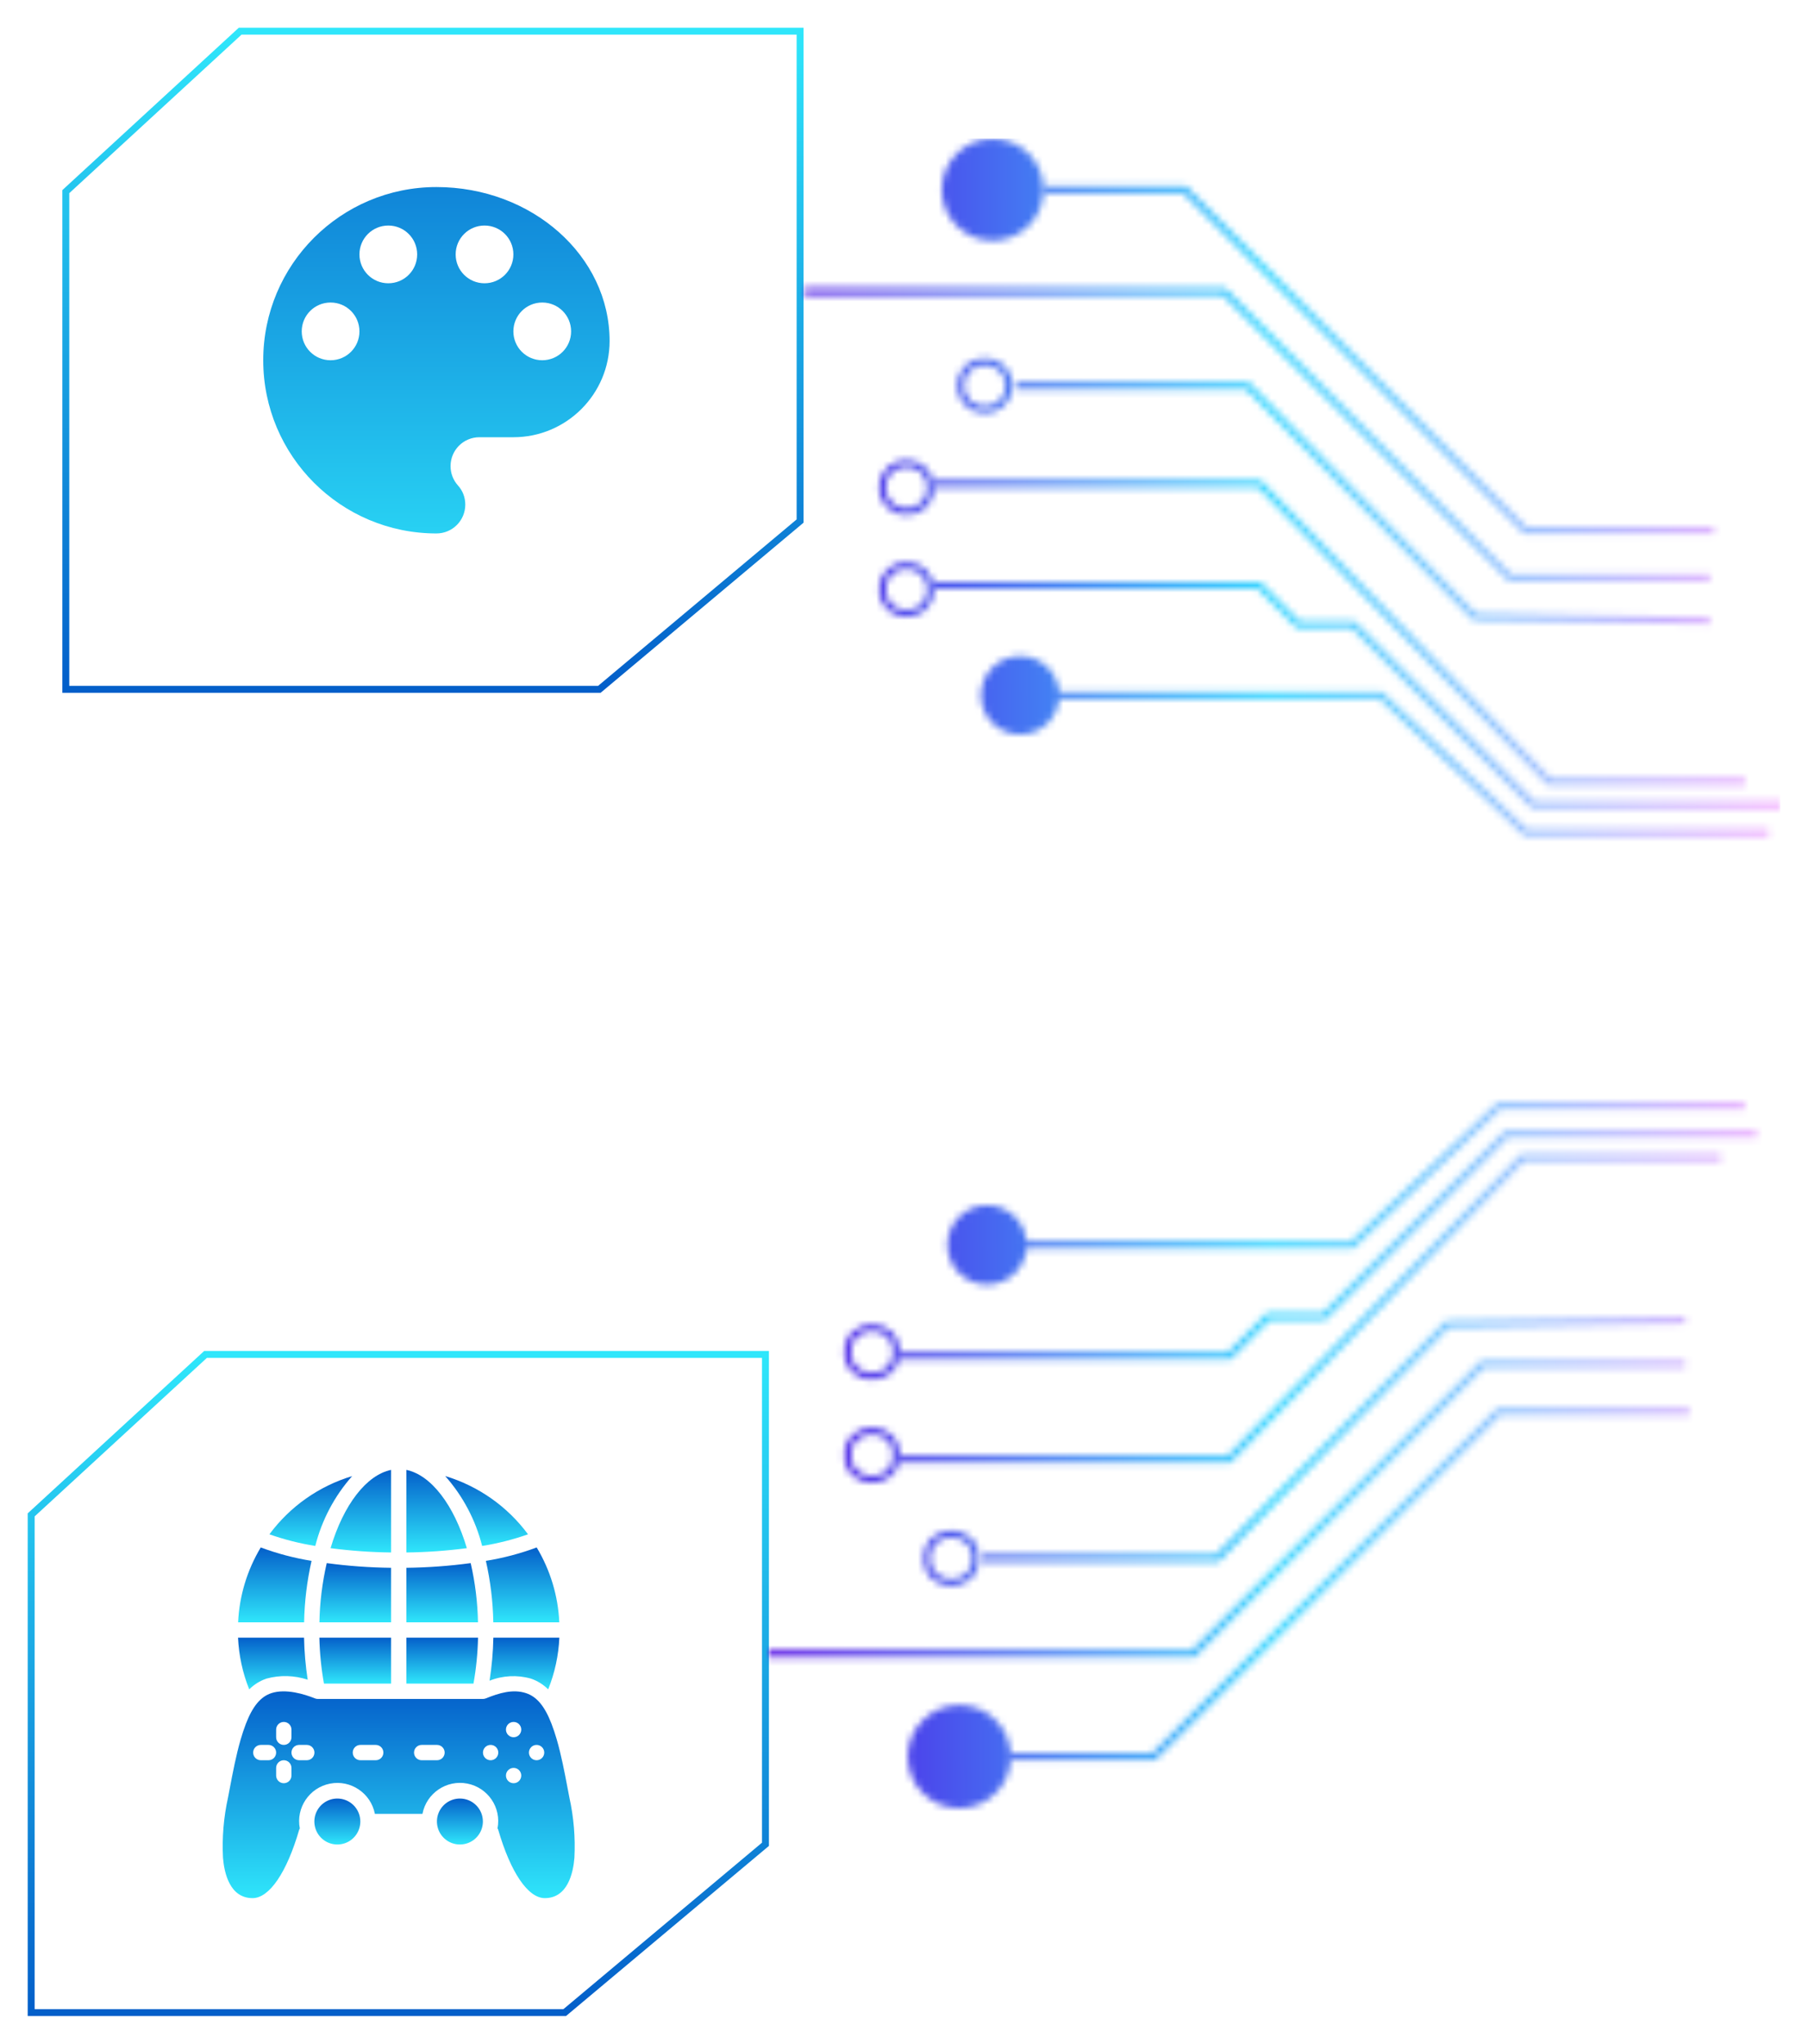 <svg width="261" height="295" viewBox="0 0 261 295" fill="none" xmlns="http://www.w3.org/2000/svg">
<g filter="url(#filter0_d)">
<g filter="url(#filter1_b)">
<path d="M111 262.442L81.702 287L4 287L4 214.442L29.476 191L111 191L111 262.442Z" fill="white"/>
<path d="M110.5 191.5L110.5 262.209L81.52 286.5L4.5 286.5L4.5 214.661L29.671 191.5L110.5 191.5Z" stroke="url(#paint0_linear)"/>
</g>
<g filter="url(#filter2_b)">
<path d="M116 71.442L86.702 96L9 96L9 23.442L34.476 -5.02357e-07L116 -7.62939e-06L116 71.442Z" fill="white"/>
<path d="M115.5 0.5L115.5 71.209L86.52 95.5L9.5 95.5L9.5 23.661L34.671 0.5L115.5 0.5Z" stroke="url(#paint1_linear)"/>
</g>
<mask id="mask0" style="mask-type:alpha" maskUnits="userSpaceOnUse" x="110" y="16" width="148" height="242">
<path d="M243.832 199.746L216.35 199.746L166.538 249.558L145.926 249.558" stroke="white"/>
<path d="M243.258 192.875L214.058 192.875L172.262 234.671L110.999 234.671" stroke="white"/>
<path d="M243.258 186.577L208.905 187.15L175.697 220.93L141.917 220.93" stroke="white"/>
<path d="M248.412 163.103L219.785 163.103L177.416 206.616L129.894 206.616" stroke="white"/>
<path d="M251.848 155.66L216.35 155.66L195.165 175.699L147.644 175.699" stroke="white"/>
<path d="M253.564 159.667L217.494 159.667L191.157 186.005L183.141 186.005L177.415 191.73L129.894 191.73" stroke="white"/>
<circle cx="138.483" cy="249.558" r="7.443" transform="rotate(180 138.483 249.558)" fill="white"/>
<circle cx="142.489" cy="175.699" r="5.725" transform="rotate(180 142.489 175.699)" fill="white"/>
<circle cx="137.338" cy="220.93" r="3.508" transform="rotate(180 137.338 220.93)" stroke="white"/>
<circle cx="125.887" cy="206.044" r="3.508" transform="rotate(180 125.887 206.044)" stroke="white"/>
<circle cx="125.887" cy="191.158" r="3.508" transform="rotate(180 125.887 191.158)" stroke="white"/>
<path d="M247.385 72.599L220.234 72.599L171.022 23.387L150.659 23.387" stroke="white"/>
<path d="M246.818 79.386L217.97 79.386L176.678 38.094L116.153 38.094" stroke="white"/>
<path d="M246.818 85.609L212.879 85.043L180.072 51.669L146.698 51.669" stroke="white"/>
<path d="M251.908 108.8L223.626 108.8L181.768 65.811L134.819 65.811" stroke="white"/>
<path d="M255.303 116.153L220.232 116.153L199.303 96.356L152.354 96.356" stroke="white"/>
<path d="M257 112.194L221.364 112.194L195.344 86.174L187.425 86.174L181.768 80.518L134.819 80.518" stroke="white"/>
<circle r="7.353" transform="matrix(-1 8.74228e-08 8.74228e-08 1 143.305 23.387)" fill="white"/>
<circle r="5.657" transform="matrix(-1 8.74228e-08 8.74228e-08 1 147.263 96.356)" fill="white"/>
<circle r="3.46" transform="matrix(-1 8.74228e-08 8.74228e-08 1 142.173 51.669)" stroke="white"/>
<circle r="3.46" transform="matrix(-1 8.74228e-08 8.74228e-08 1 130.861 66.376)" stroke="white"/>
<circle r="3.46" transform="matrix(-1 8.74228e-08 8.74228e-08 1 130.861 81.084)" stroke="white"/>
</mask>
<g mask="url(#mask0)">
<path d="M257 263.001L102 263.001L102 16.001L257 16.001L257 263.001Z" fill="url(#paint2_linear)"/>
</g>
<path d="M46.766 239.017H56.452V232.382H46.105C46.153 234.608 46.373 236.826 46.766 239.017Z" fill="url(#paint3_linear)"/>
<path d="M56.451 222.3C53.345 222.264 50.244 222.039 47.166 221.625C46.52 224.43 46.166 227.294 46.111 230.171H56.451V222.3Z" fill="url(#paint4_linear)"/>
<path d="M56.451 208.167C52.895 208.91 49.586 213.194 47.719 219.467C50.615 219.845 53.531 220.052 56.451 220.088V208.167Z" fill="url(#paint5_linear)"/>
<path d="M50.836 209.064C46.052 210.503 41.862 213.451 38.891 217.466C41.043 218.225 43.26 218.787 45.514 219.146C46.457 215.409 48.282 211.951 50.836 209.064Z" fill="url(#paint6_linear)"/>
<path d="M34.363 232.382C34.478 234.944 35.023 237.468 35.977 239.848C36.68 239.142 37.537 238.609 38.48 238.29C40.433 237.761 42.498 237.818 44.419 238.453C44.108 236.444 43.931 234.416 43.891 232.382H34.363Z" fill="url(#paint7_linear)"/>
<path d="M37.641 219.361C35.672 222.637 34.55 226.352 34.375 230.171H43.901C43.956 227.184 44.316 224.211 44.974 221.298C42.472 220.895 40.016 220.246 37.641 219.361Z" fill="url(#paint8_linear)"/>
<path d="M70.141 221.298C70.799 224.211 71.159 227.184 71.214 230.171H80.739C80.564 226.352 79.442 222.637 77.474 219.361C75.099 220.246 72.643 220.895 70.141 221.298Z" fill="url(#paint9_linear)"/>
<path d="M76.63 238.29C77.574 238.609 78.431 239.142 79.135 239.848C80.088 237.468 80.634 234.944 80.748 232.382H71.22C71.179 234.463 70.996 236.539 70.672 238.595C72.571 237.844 74.664 237.737 76.63 238.29Z" fill="url(#paint10_linear)"/>
<path d="M64.269 209.056C66.828 211.944 68.656 215.404 69.6 219.146C71.854 218.787 74.071 218.225 76.224 217.466C73.25 213.447 69.057 210.497 64.269 209.056Z" fill="url(#paint11_linear)"/>
<path d="M58.662 239.017H68.351C68.742 236.826 68.962 234.608 69.008 232.382H58.662V239.017Z" fill="url(#paint12_linear)"/>
<path d="M58.662 230.171H69.001C68.947 227.293 68.593 224.429 67.947 221.625C64.869 222.038 61.768 222.264 58.662 222.3V230.171Z" fill="url(#paint13_linear)"/>
<path d="M58.662 208.167V220.088C61.583 220.053 64.498 219.845 67.394 219.467C65.525 213.189 62.215 208.907 58.662 208.167Z" fill="url(#paint14_linear)"/>
<path d="M48.703 255.605C47.361 255.603 46.15 256.41 45.635 257.649C45.12 258.888 45.402 260.316 46.35 261.266C47.298 262.216 48.725 262.501 49.965 261.988C51.206 261.476 52.015 260.266 52.016 258.924V258.922V258.921C52.014 257.091 50.533 255.608 48.703 255.605Z" fill="url(#paint15_linear)"/>
<path d="M66.397 255.605C65.054 255.603 63.843 256.41 63.328 257.65C62.813 258.889 63.096 260.317 64.044 261.267C64.993 262.216 66.42 262.501 67.66 261.988C68.9 261.475 69.709 260.265 69.709 258.922C69.709 257.092 68.227 255.608 66.397 255.605Z" fill="url(#paint16_linear)"/>
<path d="M81.934 254.094C81.49 251.761 81.03 249.35 80.367 247.064C80.137 246.276 79.891 245.539 79.615 244.813C78.629 242.271 77.493 240.905 75.936 240.391C74.038 239.765 72.025 240.385 70.133 241.149C70.002 241.202 69.862 241.229 69.72 241.229H45.876C45.734 241.229 45.594 241.202 45.462 241.149L45.44 241.14L45.434 241.138C43.985 240.557 41.274 239.7 39.175 240.391C37.619 240.905 36.483 242.27 35.494 244.82C35.216 245.553 34.97 246.289 34.746 247.063C34.084 249.345 33.625 251.751 33.181 254.078L32.917 255.456C32.286 258.314 32.042 261.244 32.191 264.167C32.37 266.338 33.163 269.98 36.463 269.98C38.885 269.98 41.402 266.282 43.196 260.087C43.22 260.03 43.248 259.975 43.282 259.923C42.7 256.931 44.654 254.033 47.646 253.452C50.638 252.87 53.535 254.824 54.117 257.816H60.985C61.562 254.824 64.456 252.866 67.449 253.443C70.441 254.02 72.4 256.914 71.822 259.906C71.859 259.963 71.891 260.024 71.916 260.086C73.71 266.282 76.227 269.98 78.649 269.98C81.949 269.98 82.743 266.338 82.921 264.167C83.07 261.243 82.826 258.312 82.194 255.453L81.934 254.094ZM39.863 245.652C39.863 245.042 40.358 244.547 40.969 244.547C41.58 244.547 42.075 245.042 42.075 245.652V246.758C42.075 247.369 41.58 247.864 40.969 247.864C40.358 247.864 39.863 247.369 39.863 246.758V245.652ZM38.757 250.076H37.651C37.041 250.076 36.546 249.581 36.546 248.97C36.546 248.359 37.041 247.864 37.651 247.864H38.757C39.368 247.864 39.863 248.359 39.863 248.97C39.863 249.581 39.368 250.076 38.757 250.076ZM42.075 252.287C42.075 252.898 41.58 253.393 40.969 253.393C40.358 253.393 39.863 252.898 39.863 252.287V251.181C39.863 250.571 40.358 250.076 40.969 250.076C41.58 250.076 42.075 250.571 42.075 251.181V252.287ZM44.286 250.076H43.181C42.57 250.076 42.075 249.581 42.075 248.97C42.075 248.359 42.57 247.864 43.181 247.864H44.286C44.897 247.864 45.392 248.359 45.392 248.97C45.392 249.581 44.897 250.076 44.286 250.076ZM54.239 250.076H52.027C51.416 250.076 50.921 249.581 50.921 248.97C50.921 248.359 51.416 247.864 52.027 247.864H54.239C54.849 247.864 55.344 248.359 55.344 248.97C55.344 249.581 54.849 250.076 54.239 250.076ZM63.085 250.076H60.874C60.263 250.076 59.768 249.581 59.768 248.97C59.768 248.359 60.263 247.864 60.874 247.864H63.085C63.696 247.864 64.191 248.359 64.191 248.97C64.191 249.581 63.696 250.076 63.085 250.076ZM70.826 250.076C70.215 250.076 69.72 249.581 69.72 248.97C69.72 248.359 70.215 247.864 70.826 247.864C71.437 247.864 71.932 248.359 71.932 248.97C71.932 249.581 71.437 250.076 70.826 250.076ZM74.144 253.393C73.533 253.393 73.038 252.898 73.038 252.287C73.038 251.677 73.533 251.181 74.144 251.181C74.754 251.181 75.249 251.677 75.249 252.287C75.249 252.898 74.754 253.393 74.144 253.393ZM74.144 246.758C73.533 246.758 73.038 246.263 73.038 245.652C73.038 245.042 73.533 244.547 74.144 244.547C74.754 244.547 75.249 245.042 75.249 245.652C75.249 246.263 74.754 246.758 74.144 246.758ZM77.461 250.076C76.85 250.076 76.355 249.581 76.355 248.97C76.355 248.359 76.85 247.864 77.461 247.864C78.072 247.864 78.567 248.359 78.567 248.97C78.567 249.581 78.072 250.076 77.461 250.076Z" fill="url(#paint17_linear)"/>
<g clip-path="url(#clip0)">
<path d="M63 23C49.194 23 38 34.194 38 47.999C38 61.805 49.194 72.999 63 72.999C65.306 72.999 67.167 71.138 67.167 68.833C67.167 67.749 66.764 66.777 66.083 66.041C65.431 65.305 65.042 64.347 65.042 63.277C65.042 60.972 66.903 59.111 69.208 59.111H74.111C81.778 59.111 88 52.888 88 45.222C88 32.944 76.806 23 63 23ZM47.722 47.999C45.417 47.999 43.556 46.138 43.556 43.833C43.556 41.527 45.417 39.666 47.722 39.666C50.028 39.666 51.889 41.527 51.889 43.833C51.889 46.138 50.028 47.999 47.722 47.999ZM56.056 36.888C53.75 36.888 51.889 35.027 51.889 32.722C51.889 30.416 53.75 28.555 56.056 28.555C58.361 28.555 60.222 30.416 60.222 32.722C60.222 35.027 58.361 36.888 56.056 36.888ZM69.944 36.888C67.639 36.888 65.778 35.027 65.778 32.722C65.778 30.416 67.639 28.555 69.944 28.555C72.25 28.555 74.111 30.416 74.111 32.722C74.111 35.027 72.25 36.888 69.944 36.888ZM78.278 47.999C75.972 47.999 74.111 46.138 74.111 43.833C74.111 41.527 75.972 39.666 78.278 39.666C80.583 39.666 82.444 41.527 82.444 43.833C82.444 46.138 80.583 47.999 78.278 47.999Z" fill="url(#paint18_linear)"/>
</g>
</g>
<defs>
<filter id="filter0_d" x="0" y="0" width="261" height="295" filterUnits="userSpaceOnUse" color-interpolation-filters="sRGB">
<feFlood flood-opacity="0" result="BackgroundImageFix"/>
<feColorMatrix in="SourceAlpha" type="matrix" values="0 0 0 0 0 0 0 0 0 0 0 0 0 0 0 0 0 0 127 0" result="hardAlpha"/>
<feOffset dy="4"/>
<feGaussianBlur stdDeviation="2"/>
<feComposite in2="hardAlpha" operator="out"/>
<feColorMatrix type="matrix" values="0 0 0 0 0 0 0 0 0 0 0 0 0 0 0 0 0 0 0.25 0"/>
<feBlend mode="normal" in2="BackgroundImageFix" result="effect1_dropShadow"/>
<feBlend mode="normal" in="SourceGraphic" in2="effect1_dropShadow" result="shape"/>
</filter>
<filter id="filter1_b" x="-18" y="169" width="151" height="140" filterUnits="userSpaceOnUse" color-interpolation-filters="sRGB">
<feFlood flood-opacity="0" result="BackgroundImageFix"/>
<feGaussianBlur in="BackgroundImage" stdDeviation="11"/>
<feComposite in2="SourceAlpha" operator="in" result="effect1_backgroundBlur"/>
<feBlend mode="normal" in="SourceGraphic" in2="effect1_backgroundBlur" result="shape"/>
</filter>
<filter id="filter2_b" x="-13" y="-22" width="151" height="140" filterUnits="userSpaceOnUse" color-interpolation-filters="sRGB">
<feFlood flood-opacity="0" result="BackgroundImageFix"/>
<feGaussianBlur in="BackgroundImage" stdDeviation="11"/>
<feComposite in2="SourceAlpha" operator="in" result="effect1_backgroundBlur"/>
<feBlend mode="normal" in="SourceGraphic" in2="effect1_backgroundBlur" result="shape"/>
</filter>
<linearGradient id="paint0_linear" x1="57.5" y1="287" x2="57.5" y2="191" gradientUnits="userSpaceOnUse">
<stop stop-color="#035EC9"/>
<stop offset="1" stop-color="#2FE7FB"/>
</linearGradient>
<linearGradient id="paint1_linear" x1="62.5" y1="96" x2="62.5" y2="-2.95228e-06" gradientUnits="userSpaceOnUse">
<stop stop-color="#035EC9"/>
<stop offset="1" stop-color="#2FE7FB"/>
</linearGradient>
<linearGradient id="paint2_linear" x1="109" y1="132.501" x2="257" y2="131.501" gradientUnits="userSpaceOnUse">
<stop stop-color="#5409E3"/>
<stop offset="0.501" stop-color="#37D5FF"/>
<stop offset="1" stop-color="#F1A7FF"/>
</linearGradient>
<linearGradient id="paint3_linear" x1="51.279" y1="232.382" x2="51.279" y2="239.017" gradientUnits="userSpaceOnUse">
<stop stop-color="#045FCA"/>
<stop offset="1" stop-color="#2FE6FB"/>
</linearGradient>
<linearGradient id="paint4_linear" x1="51.281" y1="221.625" x2="51.281" y2="230.171" gradientUnits="userSpaceOnUse">
<stop stop-color="#045FCA"/>
<stop offset="1" stop-color="#2FE6FB"/>
</linearGradient>
<linearGradient id="paint5_linear" x1="52.085" y1="208.167" x2="52.085" y2="220.088" gradientUnits="userSpaceOnUse">
<stop stop-color="#045FCA"/>
<stop offset="1" stop-color="#2FE6FB"/>
</linearGradient>
<linearGradient id="paint6_linear" x1="44.863" y1="209.064" x2="44.863" y2="219.146" gradientUnits="userSpaceOnUse">
<stop stop-color="#045FCA"/>
<stop offset="1" stop-color="#2FE6FB"/>
</linearGradient>
<linearGradient id="paint7_linear" x1="39.391" y1="232.382" x2="39.391" y2="239.848" gradientUnits="userSpaceOnUse">
<stop stop-color="#045FCA"/>
<stop offset="1" stop-color="#2FE6FB"/>
</linearGradient>
<linearGradient id="paint8_linear" x1="39.675" y1="219.361" x2="39.675" y2="230.171" gradientUnits="userSpaceOnUse">
<stop stop-color="#045FCA"/>
<stop offset="1" stop-color="#2FE6FB"/>
</linearGradient>
<linearGradient id="paint9_linear" x1="75.44" y1="219.361" x2="75.44" y2="230.171" gradientUnits="userSpaceOnUse">
<stop stop-color="#045FCA"/>
<stop offset="1" stop-color="#2FE6FB"/>
</linearGradient>
<linearGradient id="paint10_linear" x1="75.71" y1="232.382" x2="75.71" y2="239.848" gradientUnits="userSpaceOnUse">
<stop stop-color="#045FCA"/>
<stop offset="1" stop-color="#2FE6FB"/>
</linearGradient>
<linearGradient id="paint11_linear" x1="70.246" y1="209.056" x2="70.246" y2="219.146" gradientUnits="userSpaceOnUse">
<stop stop-color="#045FCA"/>
<stop offset="1" stop-color="#2FE6FB"/>
</linearGradient>
<linearGradient id="paint12_linear" x1="63.835" y1="232.382" x2="63.835" y2="239.017" gradientUnits="userSpaceOnUse">
<stop stop-color="#045FCA"/>
<stop offset="1" stop-color="#2FE6FB"/>
</linearGradient>
<linearGradient id="paint13_linear" x1="63.832" y1="221.625" x2="63.832" y2="230.171" gradientUnits="userSpaceOnUse">
<stop stop-color="#045FCA"/>
<stop offset="1" stop-color="#2FE6FB"/>
</linearGradient>
<linearGradient id="paint14_linear" x1="63.028" y1="208.167" x2="63.028" y2="220.088" gradientUnits="userSpaceOnUse">
<stop stop-color="#045FCA"/>
<stop offset="1" stop-color="#2FE6FB"/>
</linearGradient>
<linearGradient id="paint15_linear" x1="48.698" y1="255.605" x2="48.698" y2="262.24" gradientUnits="userSpaceOnUse">
<stop stop-color="#045FCA"/>
<stop offset="1" stop-color="#2FE6FB"/>
</linearGradient>
<linearGradient id="paint16_linear" x1="66.392" y1="255.605" x2="66.392" y2="262.24" gradientUnits="userSpaceOnUse">
<stop stop-color="#045FCA"/>
<stop offset="1" stop-color="#2FE6FB"/>
</linearGradient>
<linearGradient id="paint17_linear" x1="57.556" y1="240.134" x2="57.556" y2="269.98" gradientUnits="userSpaceOnUse">
<stop stop-color="#045FCA"/>
<stop offset="1" stop-color="#2FE6FB"/>
</linearGradient>
<linearGradient id="paint18_linear" x1="63" y1="23" x2="63" y2="72.999" gradientUnits="userSpaceOnUse">
<stop stop-color="#1085D8"/>
<stop offset="1" stop-color="#28D1F3"/>
</linearGradient>
<clipPath id="clip0">
<rect width="50" height="50" fill="white" transform="translate(38 23)"/>
</clipPath>
</defs>
</svg>
